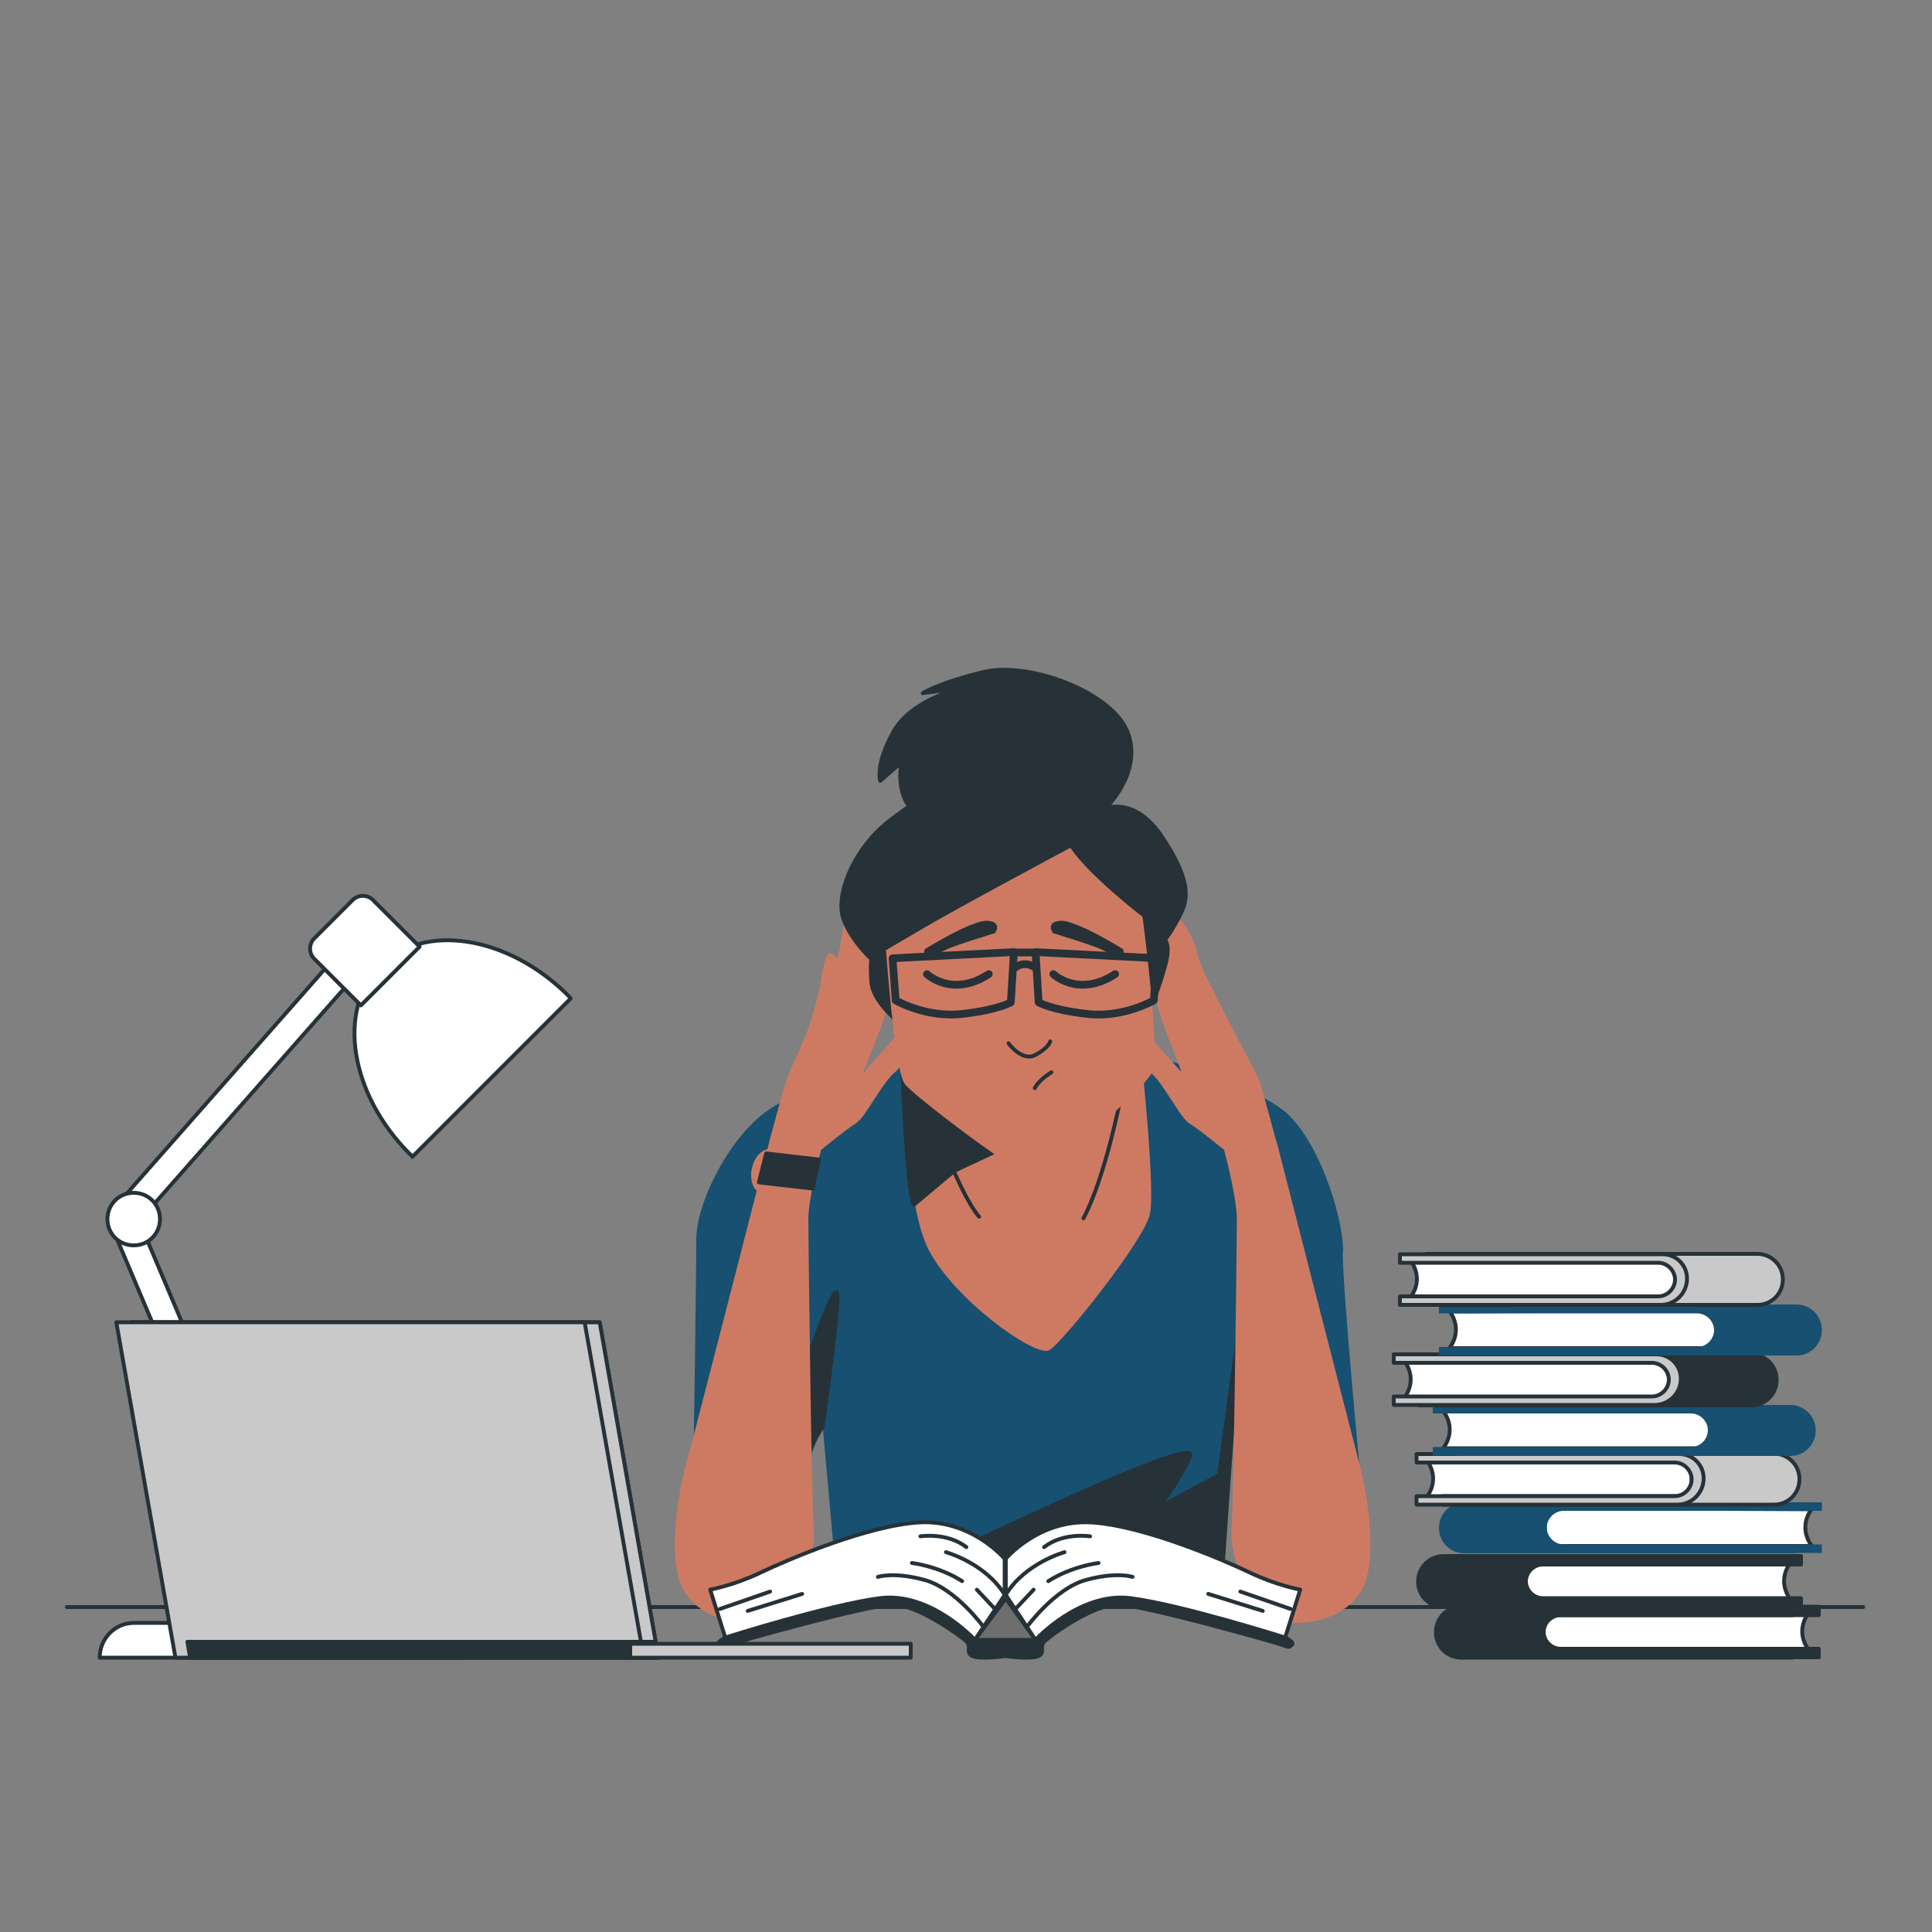 <?xml version="1.0" encoding="UTF-8"?>
<svg id="Capa_1" data-name="Capa 1" xmlns="http://www.w3.org/2000/svg" version="1.1" viewBox="0 0 500 500">
  <rect x="0" y="0" width="500" height="500" fill="#808080" stroke="none"/>
  <defs>
    <style>
      .cls-1 {
        fill: #6e6e6e;
      }

      .cls-1, .cls-2, .cls-3, .cls-4, .cls-5, .cls-6, .cls-7 {
        stroke: #263238;
        stroke-linecap: round;
        stroke-linejoin: round;
      }

      .cls-2, .cls-7 {
        fill: none;
      }

      .cls-8 {
        fill: #175070;
      }

      .cls-8, .cls-9, .cls-10 {
        stroke-width: 0px;
      }

      .cls-3 {
        stroke-width: 1px;
      }

      .cls-3, .cls-6 {
        fill: #fff;
      }

      .cls-4 {
        fill: #c9c9c9;
      }

      .cls-9 {
        fill: #ce7a63;
      }

      .cls-10, .cls-5 {
        fill: #263238;
      }

      .cls-7 {
        stroke-width: 2px;
      }
    </style>
  </defs>
  <g id="freepik--Table--inject-228">
    <line class="cls-2" x1="17.3" y1="415.9" x2="482.2" y2="415.9"/>
  </g>
  <path class="cls-8" d="M347.6,324.1c0-9.9-6.6-29.5-15.3-36.6-8.7-7-31.2-13.4-31.2-13.4l-29.4-3.2v-.4l-2.1.2-1.8-.2v.4l-33.9,3.2s-25.6,6.4-35.4,13.4-18.3,23.6-18.3,33.4-.7,55.2-.7,55.2l29.5,2.8,3.9-9.9,4.2,46.8h98.7l3.7-46.8,3.4,9.9h28.9c0,.1-4.3-45-4.3-54.8h0Z"/>
  <path class="cls-5" d="M206.9,357.7s9.4-27.6,9.8-22.7-3.8,34.1-3.8,34.1l-6.4,11.3.4-22.7h0Z"/>
  <path class="cls-5" d="M217.1,415.9s94.2-46.6,90.9-39.1c-3.3,7.5-8.2,13.4-8.2,13.4l15.7-8.5,5.2-38.3-5,72.5h-98.7,0Z"/>
  <path class="cls-9" d="M233.9,274.1s-.2,36.3,6.4,49.3c6.7,13,27.8,28.1,31.3,26,3.5-2.1,24.6-28.5,26-35.2,1.4-6.7-2.2-40.2-2.2-40.2h-61.6,0Z"/>
  <path class="cls-5" d="M247,303l14.9-7-28.3-17.7s1.1,30,2.9,33.5l10.5-8.8h0Z"/>
  <path class="cls-2" d="M239.3,283.3s8.1,24.6,14.1,31.6"/>
  <path class="cls-2" d="M289.9,284.7s-3.9,20-9.5,30.6"/>
  <g>
    <path class="cls-9" d="M202,304c-.7,3.1-2.9,5.3-5,4.8-2-.5-3.1-3.4-2.4-6.5.7-3.1,2.9-5.3,5-4.8,2,.5,3.1,3.4,2.4,6.5Z"/>
    <path class="cls-9" d="M199.1,295.4s3.6-13.5,4.4-15.8,13.3-29.8,13.8-34c.6-4.1,1.4-8.6,2.2-8.3s11.6,18.8,11.6,18.8c0,0-2.2,7.7-4.7,13.8-2.5,6.1-2.8,7.5-2.8,7.5l9.4-10.5s2.5,3,.8,7.2-1.7,1.9-5.2,6.9-5.2,8.6-7.5,10-8.6,6.6-8.6,6.6c0,0-3.3,12.2-3.3,18s.8,71.6,1.4,80.7-7.5,21.8-12.4,23.2c-5,1.4-16.6.3-21.3-8s-.8-27.4.6-32.3c1.4-5,21.6-83.7,21.6-83.7h0Z"/>
    <path class="cls-9" d="M222,243s-.8,14.5-2.1,22.5"/>
    <path class="cls-9" d="M227.4,246.1s-.8,13.4-3.1,19.4"/>
    <path class="cls-9" d="M205.4,276.6s5.8-14.9,6.9-21.8c1.1-6.9,1.7-9.9,4.1-6.9,2.5,3,.8,12.4,0,17.4s0,9.7-.8,16.3c-.8,6.6-2.8,9.4-3.9,10"/>
  </g>
  <g>
    <path class="cls-9" d="M330.3,295.4s-3.6-13.5-4.4-15.8c-.8-2.2-15.4-28.5-16-32.6-.5-4.1-5.5-11.3-6.4-11.1s-5.3,20.2-5.3,20.2c0,0,2.2,7.7,4.7,13.8s2.8,7.5,2.8,7.5l-9.4-10.5s-2.5,3-.8,7.2,1.7,1.9,5.2,6.9,5.2,8.6,7.5,10,8.6,6.6,8.6,6.6c0,0,3.3,12.2,3.3,18s-.8,71.6-1.4,80.7c-.5,9.1,7.5,21.8,12.4,23.2s16.6.3,21.3-8,.8-27.4-.5-32.3-21.5-83.7-21.5-83.7h0Z"/>
    <path class="cls-9" d="M302.3,241.1s5.9,13.9,7.2,22"/>
    <path class="cls-9" d="M301.1,246.1s.8,13.4,3.1,19.4"/>
    <path class="cls-9" d="M322.3,277.4s-6.1-12.2-8.6-14.9-9.1-13.5-11.3-15.5c-2.2-1.9-2.5,4.4-.3,8.6,2.2,4.1,6.4,13.5,6.9,14.4.5.8,2.5,9.4,3,14.9.5,5.5,2.5,9.1,5.8,10.5s4.7,2.2,4.7,2.2"/>
  </g>
  <path class="cls-5" d="M286.2,209.1s9.7-9.3,5.6-19.7c-4.1-10.3-25.5-18.3-37.2-15.5s-15.8,5.5-15.8,5.5l10.3-1.4s-13.1,2.8-17.9,11.4-3.4,12.7-3.4,12.7l5.5-4.8s-1.4,6.5,1.7,11c3.1,4.5,14.5,1.7,18.9-1.7,4.5-3.4,9.3-6.5,17.2-2.4,7.9,4.1,12.9,6.6,15.1,4.9h0Z"/>
  <path class="cls-5" d="M231.2,263.3s-5.4-4.6-5.7-9.2c-.3-4.6,0-5.9,0-5.9,0,0-5.4-4.9-7.3-10.6-1.9-5.7,2.2-17.3,11.6-24.9,9.5-7.6,30-19.2,42.5-15.4,12.5,3.8,13.8,11.9,13.8,11.9,0,0,7.6-3.2,14.6,7.3s7,15.4,5.1,19.5-4.3,7.3-4.3,7.3c0,0,1.6,1.1,0,6.8s-3,8.9-3,8.9l-7.9-19.2-15.4-16-41.1,24.4-3,15.2h0Z"/>
  <path class="cls-9" d="M277,219.4s-30.3,16.2-39,21.4l-8.7,5.1s2.2,31.4,4.9,34.7c2.7,3.2,20.8,16.8,24.9,19.2,4.1,2.4,11.4,3,14.4.8s23-19,24.9-23.5c1.9-4.6-2.7-39.8-2.7-39.8,0,0-13.8-10.6-18.7-17.9h0Z"/>
  <path class="cls-2" d="M261,270s3.5,4.9,7,3c3.5-1.9,3.8-3.5,3.8-3.5"/>
  <path class="cls-2" d="M267.8,281.6s.8-1.9,4.3-4.1"/>
  <path class="cls-7" d="M239.9,252.1s6.5,6.2,16,0"/>
  <path class="cls-7" d="M272.6,252.1s6.5,6.2,16,0"/>
  <path class="cls-10" d="M239.4,245.6s12.2-7.6,16.2-7.3,1.9,3.2,1.9,3.2c0,0-10.6,3.2-12.7,4.3-2.2,1.1-6.8,3.2-5.4-.3Z"/>
  <path class="cls-10" d="M290.6,245.6s-12.2-7.6-16.2-7.3-1.9,3.2-1.9,3.2c0,0,10.6,3.2,12.7,4.3,2.2,1.1,6.8,3.2,5.4-.3Z"/>
  <g>
    <path class="cls-7" d="M231,248.1l.8,10.8s7.9,4.6,17.3,3.5c9.5-1.1,12.5-3,12.5-3l.8-13-31.4,1.6h0Z"/>
    <path class="cls-7" d="M299.4,248.1l-.8,10.8s-7.9,4.6-17.3,3.5c-9.5-1.1-12.5-3-12.5-3l-.8-13,31.4,1.6h0Z"/>
    <line class="cls-7" x1="262.4" y1="246.5" x2="268" y2="246.5"/>
    <path class="cls-7" d="M262.6,250.5s2.4-2.2,5.4,0"/>
  </g>
  <path class="cls-5" d="M198.3,298.5c-.5,1.8-1.1,4.4-1.9,7.5l13.9,1.6c.5-2.8,1.2-5.6,1.7-7.5l-13.7-1.6h0Z"/>
  <g id="freepik--Lamp--inject-228">
    <g>
      <path class="cls-6" d="M76.9,425.4c.5,0,.9,0,1.4-.3,1.8-.8,2.7-2.8,1.9-4.6l-44.2-104.5,60.3-68.4c1.3-1.5,1.2-3.7-.3-5-1.5-1.3-3.7-1.2-5,.3l-61.8,70.1c-.9,1-1.1,2.5-.6,3.7l45.1,106.6c.6,1.4,1.9,2.2,3.3,2.2h0Z"/>
      <g>
        <path class="cls-6" d="M106.8,299.3c-.2-.2-.4-.4-.7-.6-15.6-15.6-19-37.4-7.7-48.7s33.1-7.9,48.7,7.7c.2.2.4.5.6.7,0,0-41,41-41,41Z"/>
        <path class="cls-3" d="M108.6,245l-15.2,15.2-12.1-12.1c-1.4-1.4-1.4-3.8,0-5.2l10-10c1.4-1.4,3.8-1.4,5.2,0l12.1,12.1h0Z"/>
      </g>
      <path class="cls-6" d="M27.8,315.5c0-3.8,3-6.8,6.8-6.8s6.8,3,6.8,6.8-3,6.8-6.8,6.8-6.8-3-6.8-6.8Z"/>
      <path class="cls-6" d="M34.7,420h76.3c4.9,0,8.9,4,8.9,9H25.8c0-5,4-9,8.9-9Z"/>
    </g>
  </g>
  <path class="cls-6" d="M468.1,417.4s-3.8,4.4,0,9.6h-68.6l-2-5.2,2.6-4.6,68,.3h0Z"/>
  <path class="cls-5" d="M399.5,426.8v-8.8h64.4v-2.2h-85.7c-3.6,0-6.6,2.9-6.6,6.6s2.9,6.6,6.6,6.6h85.7v-2.2h-64.4Z"/>
  <path class="cls-5" d="M399.5,422.4h0c0-2.4,2-4.4,4.4-4.4h66.8v-2.2h-68c-3.5,0-6.3,2.8-6.3,6.3h0c0,3.8,3.1,6.8,6.8,6.8h67.5v-2.2h-66.8c-2.4,0-4.4-2-4.4-4.4h0Z"/>
  <path class="cls-6" d="M468.9,390.5s-3.8,4.4,0,9.6h-68.6l-2-5.2,2.6-4.6,68,.3h0Z"/>
  <path class="cls-8" d="M400.3,399.8v-8.8h64.4v-2.2h-85.7c-3.6,0-6.6,2.9-6.6,6.6s2.9,6.6,6.6,6.6h85.7v-2.2h-64.4,0Z"/>
  <path class="cls-8" d="M400.3,395.4h0c0-2.4,2-4.4,4.4-4.4h66.8v-2.2h-68c-3.5,0-6.3,2.8-6.3,6.3h0c0,3.8,3.1,6.8,6.8,6.8h67.5v-2.2h-66.8c-2.4,0-4.4-2-4.4-4.4h0Z"/>
  <path class="cls-6" d="M463.4,404.4s-3.8,4.4,0,9.6h-68.6l-2-5.2,2.6-4.6,68,.3h0Z"/>
  <path class="cls-5" d="M394.9,413.7v-8.8h64.4v-2.2h-85.7c-3.6,0-6.6,2.9-6.6,6.6s2.9,6.6,6.6,6.6h85.7v-2.2h-64.4,0Z"/>
  <path class="cls-5" d="M394.9,409.3h0c0-2.4,2-4.4,4.4-4.4h66.8v-2.2h-68c-3.5,0-6.3,2.8-6.3,6.3h0c0,3.8,3.1,6.8,6.8,6.8h67.5v-2.2h-66.8c-2.4,0-4.4-2-4.4-4.4h0Z"/>
  <g>
    <path class="cls-6" d="M369.2,377.9s3.8,4.4,0,9.6h68.6l2-5.2-2.6-4.6-68,.3h0Z"/>
    <path class="cls-4" d="M437.8,387.2v-8.8h-64.4v-2.2h85.7c3.6,0,6.6,2.9,6.6,6.6s-2.9,6.6-6.6,6.6h-85.7v-2.2h64.4,0Z"/>
    <path class="cls-4" d="M437.8,382.9h0c0-2.4-2-4.4-4.4-4.4h-66.8v-2.2h68c3.5,0,6.3,2.8,6.3,6.3h0c0,3.8-3.1,6.8-6.8,6.8h-67.5v-2.2h66.8c2.4,0,4.4-2,4.4-4.4h0Z"/>
  </g>
  <path class="cls-6" d="M373.5,365.2s3.8,4.4,0,9.6h68.6l2-5.2-2.6-4.6-68,.3h0Z"/>
  <path class="cls-8" d="M442,374.6v-8.8h-64.4v-2.2h85.7c3.6,0,6.6,2.9,6.6,6.6s-2.9,6.6-6.6,6.6h-85.7v-2.2h64.4Z"/>
  <path class="cls-8" d="M442,370.2h0c0-2.4-2-4.4-4.4-4.4h-66.8v-2.2h68c3.5,0,6.3,2.8,6.3,6.3h0c0,3.8-3.1,6.8-6.8,6.8h-67.5v-2.2h66.8c2.4,0,4.4-2,4.4-4.4h0Z"/>
  <path class="cls-6" d="M363.4,352.2s3.8,4.4,0,9.6h68.6l2-5.2-2.6-4.6-68,.3h0Z"/>
  <path class="cls-5" d="M431.9,361.5v-8.8h-64.4v-2.2h85.7c3.6,0,6.6,2.9,6.6,6.6s-2.9,6.6-6.6,6.6h-85.7v-2.2h64.4,0Z"/>
  <path class="cls-4" d="M431.9,357.1h0c0-2.4-2-4.4-4.4-4.4h-66.8v-2.2h68c3.5,0,6.3,2.8,6.3,6.3h0c0,3.8-3.1,6.8-6.8,6.8h-67.5v-2.2h66.8c2.4,0,4.4-2,4.4-4.4h0Z"/>
  <path class="cls-6" d="M375.1,339.3s3.8,4.4,0,9.6h68.6l2-5.2-2.6-4.6-68,.3h0Z"/>
  <path class="cls-8" d="M443.6,348.6v-8.8h-64.4v-2.2h85.7c3.6,0,6.6,2.9,6.6,6.6s-2.9,6.6-6.6,6.6h-85.7v-2.2h64.4,0Z"/>
  <path class="cls-8" d="M443.6,344.3h0c0-2.4-2-4.4-4.4-4.4h-66.8v-2.2h68c3.5,0,6.3,2.8,6.3,6.3h0c0,3.8-3.1,6.8-6.8,6.8h-67.5v-2.2h66.8c2.4,0,4.4-2,4.4-4.4h0Z"/>
  <g>
    <path class="cls-6" d="M365,326.2s3.8,4.4,0,9.6h68.6l2-5.2-2.6-4.6-68,.3h0Z"/>
    <path class="cls-4" d="M433.5,335.5v-8.8h-64.4v-2.2h85.7c3.6,0,6.6,2.9,6.6,6.6s-2.9,6.6-6.6,6.6h-85.7v-2.2h64.4,0Z"/>
    <path class="cls-4" d="M433.5,331.2h0c0-2.4-2-4.4-4.4-4.4h-66.8v-2.2h68c3.5,0,6.3,2.8,6.3,6.3h0c0,3.8-3.1,6.8-6.8,6.8h-67.5v-2.2h66.8c2.4,0,4.4-2,4.4-4.4h0Z"/>
  </g>
  <g id="freepik--Book_1--inject-228" data-name="freepik--Book 1--inject-228">
    <g>
      <path class="cls-5" d="M332.4,423.8c-18.6-10.8-72.3-15.7-72.3-15.7,0,0-53.7,4.9-72.3,15.7,0,0-2.6,1.2-1.7,1.9s.4.7,3.1-.2,35.1-10,41.6-10.2,17.3,7.8,19.1,9.3-.2,3.1,1.8,4,8.5,0,8.5,0c0,0,6.5.9,8.5,0s0-2.5,1.8-4c1.8-1.6,12.7-9.6,19.1-9.3,6.5.2,38.9,9.3,41.6,10.2s2.2.9,3.1.2c.9-.7-1.7-1.9-1.7-1.9h0Z"/>
      <polygon class="cls-1" points="252.3 424.4 268 424.4 260.3 413.7 252.3 424.4"/>
      <g>
        <g>
          <path class="cls-6" d="M260,403.4s-8.6-10.2-22.1-9.4-34.2,9.7-41.1,13c-6.9,3.3-13,4.4-13,4.4l3.9,12.4s26.8-8.5,40-10.2c13.2-1.7,24.6,10.8,24.6,10.8l7.7-11.6v-9.4h0Z"/>
          <path class="cls-2" d="M254.5,421s-7.2-9.9-15.2-12.1c-8-2.2-12.1-.8-12.1-.8"/>
          <path class="cls-2" d="M236,404.5s6.9.8,13,4.7"/>
          <line class="cls-2" x1="252.8" y1="411.4" x2="257.5" y2="416.4"/>
          <path class="cls-2" d="M244.8,401.7s10.2,2.8,15.2,11"/>
          <path class="cls-2" d="M238.2,397.6s6.9-1.1,11.9,2.8"/>
          <line class="cls-2" x1="186.3" y1="416.4" x2="199.3" y2="411.9"/>
          <line class="cls-2" x1="193.5" y1="416.9" x2="207.6" y2="412.5"/>
        </g>
        <g>
          <path class="cls-6" d="M260.3,403.4s8.5-10.2,22.1-9.4c13.5.8,34.2,9.7,41.1,13,6.9,3.3,13,4.4,13,4.4l-3.9,12.4s-26.8-8.5-40-10.2c-13.2-1.7-24.6,10.8-24.6,10.8l-7.7-11.6v-9.4h0Z"/>
          <path class="cls-2" d="M265.8,421s7.2-9.9,15.2-12.1c8-2.2,12.1-.8,12.1-.8"/>
          <path class="cls-2" d="M284.3,404.5s-6.9.8-13,4.7"/>
          <line class="cls-2" x1="267.5" y1="411.4" x2="262.8" y2="416.4"/>
          <path class="cls-2" d="M275.5,401.7s-10.2,2.8-15.2,11"/>
          <path class="cls-2" d="M282.1,397.6s-6.9-1.1-11.9,2.8"/>
          <line class="cls-2" x1="334" y1="416.4" x2="321" y2="411.9"/>
          <line class="cls-2" x1="326.8" y1="416.9" x2="312.7" y2="412.5"/>
        </g>
      </g>
    </g>
  </g>
  <g id="freepik--Device--inject-228">
    <g>
      <polygon class="cls-4" points="170.4 429 49.2 429 34 342.2 155.2 342.2 170.4 429"/>
      <polygon class="cls-4" points="170.4 429 49.2 429 34 342.2 155.2 342.2 170.4 429"/>
      <polygon class="cls-4" points="166.6 429 45.4 429 30.1 342.2 151.3 342.2 166.6 429"/>
      <polygon class="cls-5" points="48.5 424.9 49.2 429 170.4 429 169.7 424.9 48.5 424.9"/>
      <rect class="cls-4" x="163.1" y="425.4" width="72.6" height="3.6"/>
    </g>
  </g>
</svg>